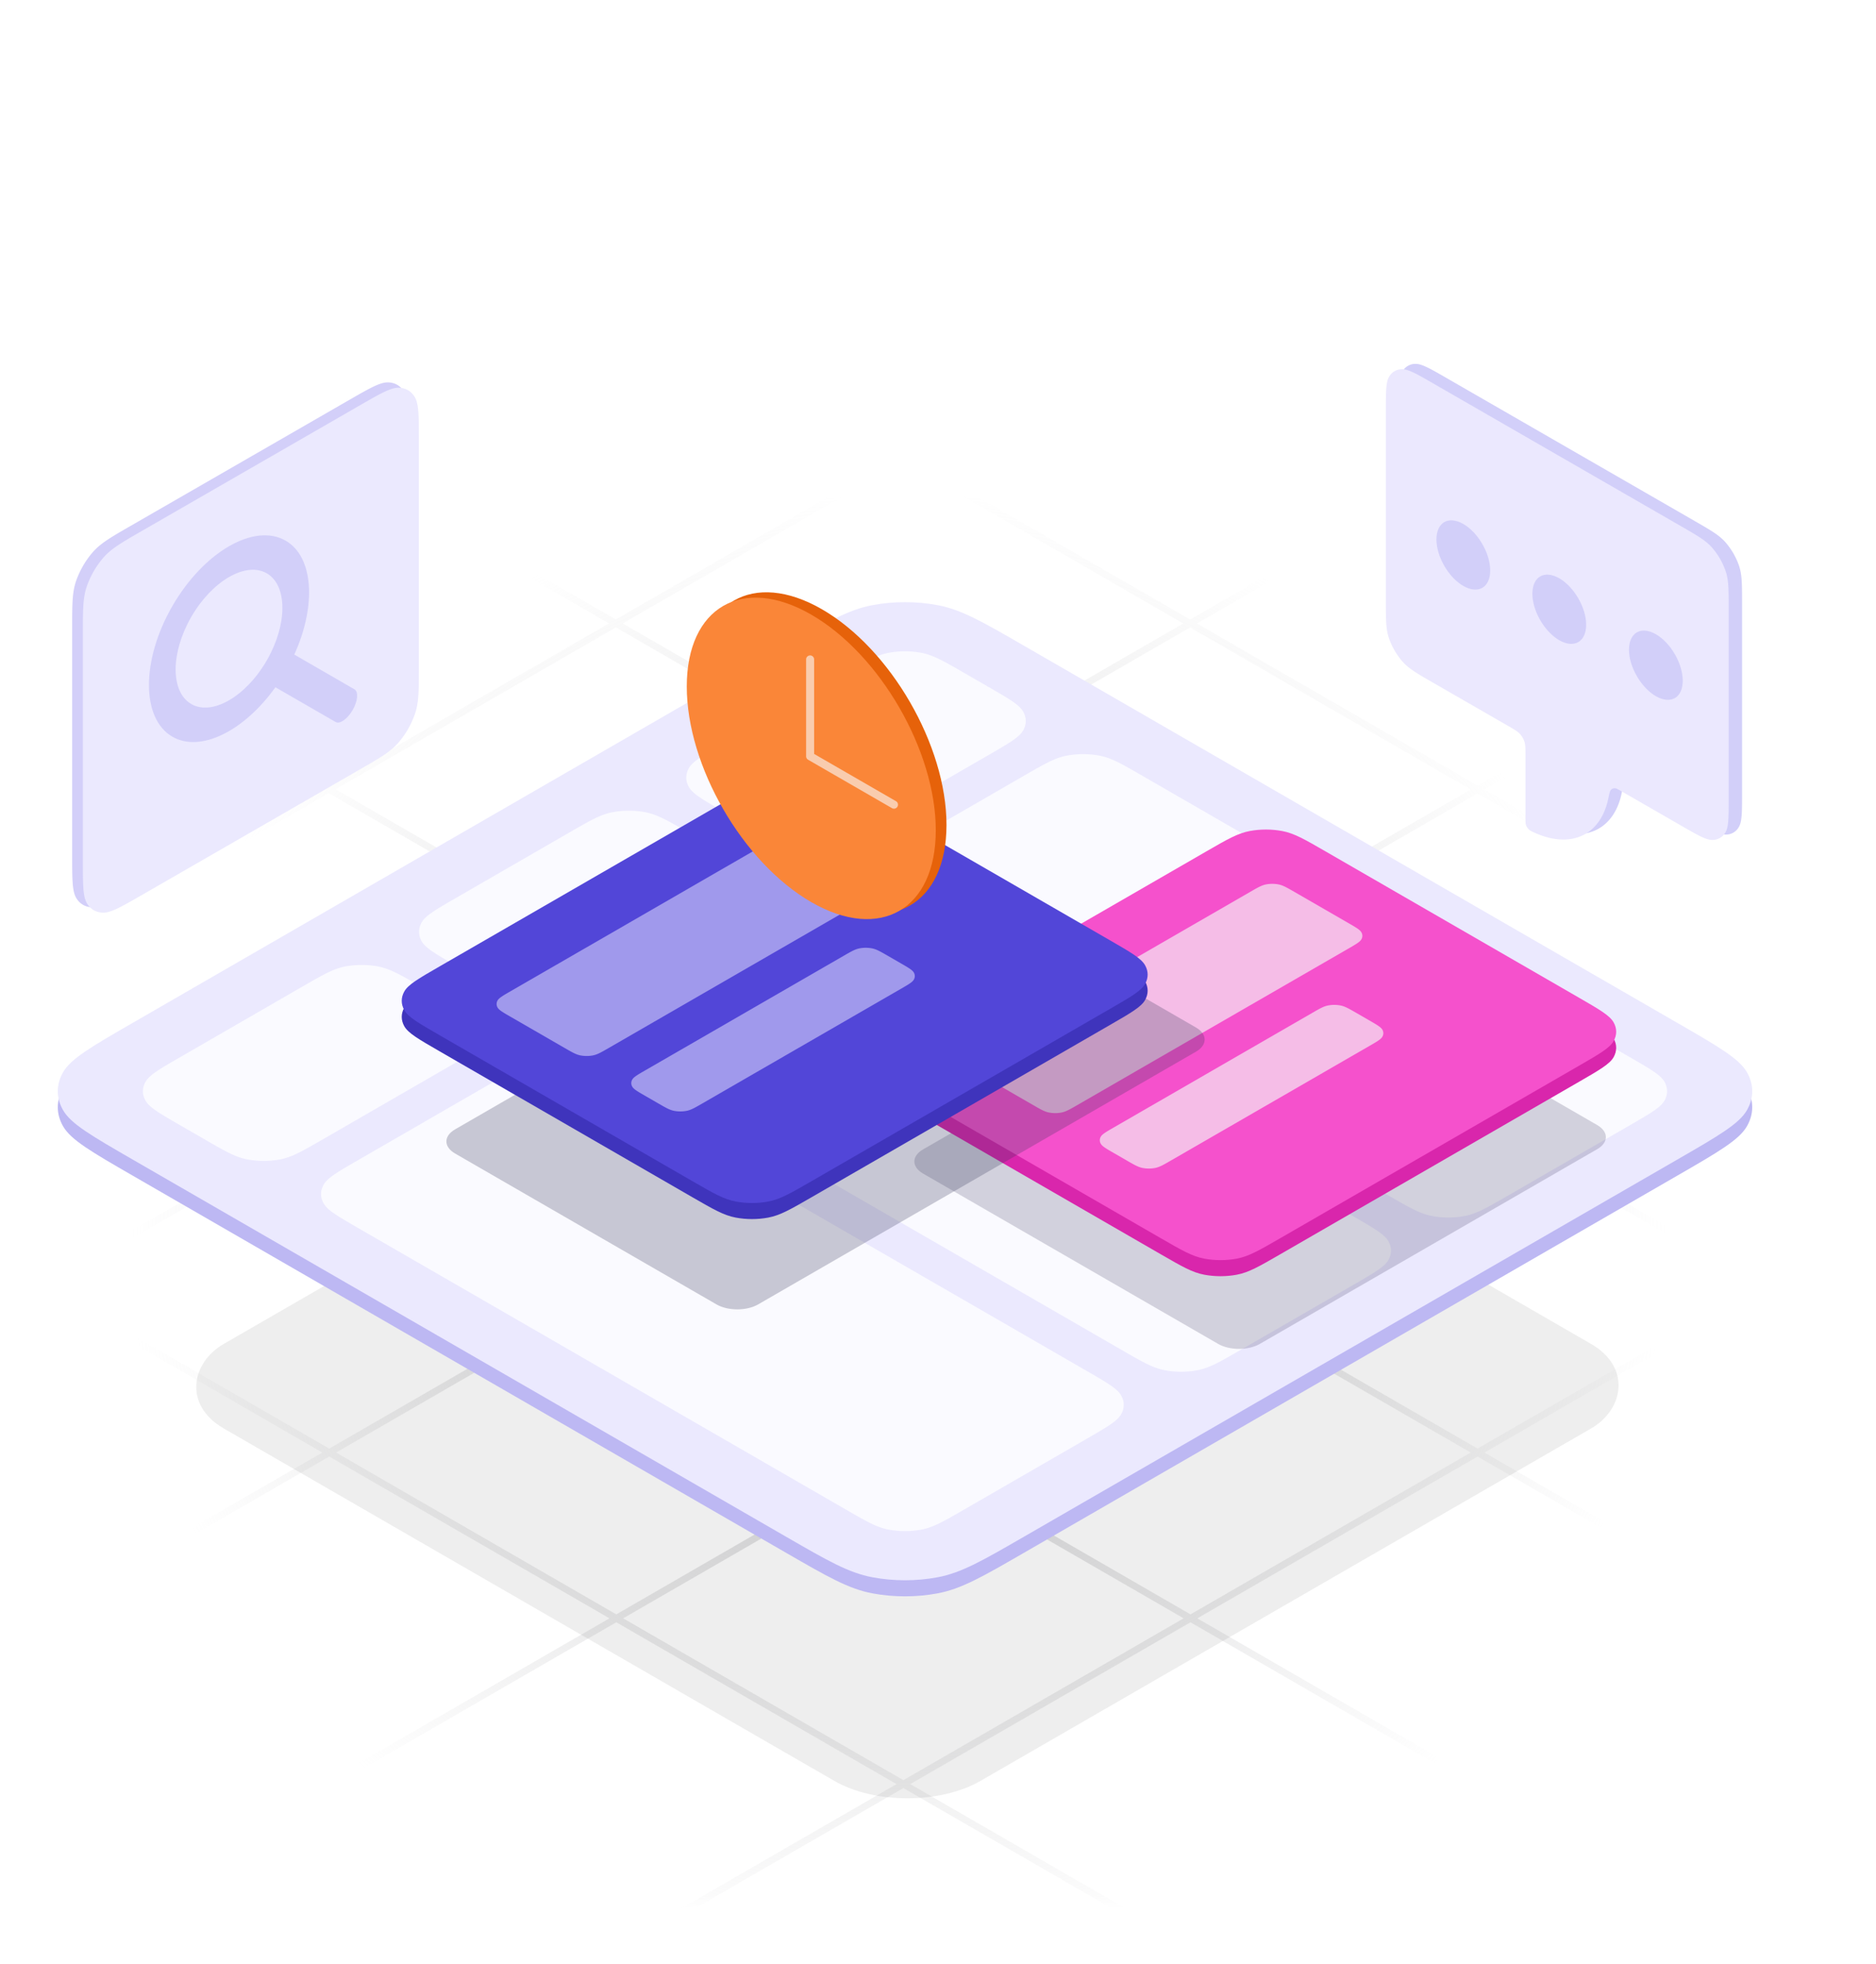 <svg viewBox="0 0 256 268" fill="none" xmlns="http://www.w3.org/2000/svg"><mask id="a" style="mask-type:alpha" maskUnits="userSpaceOnUse" x="10" y="67" width="223" height="193"><path fill="#D9D9D9" d="M10.986 67.958h221.856v191.675H10.986z"/></mask><g mask="url(#a)"><path fill-rule="evenodd" clip-rule="evenodd" d="m241.744 85.103 28.584 16.502-.468.81-29.051-16.772-38.242 22.079 38.242 22.078 23.225-13.409.467.81-22.757 13.139 33.857 19.548-.468.81-34.324-19.818-38.242 22.079 38.242 22.079 54.357-31.382.468.809-53.89 31.113 3.411 1.969-.467.81-3.879-2.239-38.243 22.079 80.335 46.382-.467.809-80.803-46.651-38.241 22.079 122.373 70.653-.466.809-122.842-70.923-38.243 22.08 160.944 92.92-.468.81-161.411-93.19-29.911 17.269-.468-.81 29.444-16.999L84.1 221.356l-102.046 58.916-.467-.81 101.578-58.646-38.241-22.079L-.86 225.17l-.467-.81 45.315-26.163-38.294-22.109-28.23 16.299-.468-.809L4.76 175.549l-38.252-22.085-16.808 9.703-.468-.809 16.34-9.434-3.706-2.14.468-.81 4.173 2.41L4.75 130.305l-38.18-22.044-3.26 1.882-.467-.81 2.792-1.612-4.377-2.527.467-.809 4.845 2.797 38.242-22.08L-35.88 61.61l.467-.81L5.746 84.564l38.243-22.08-28.935-16.705.467-.81 29.403 16.976 38.242-22.08L55.686 24l.468-.81L84.1 39.325l38.242-22.079L92.291-.104l.468-.81 30.519 17.62 8.501-4.908.467.81-8.033 4.638 38.18 22.043 36.132-20.86.468.81-35.665 20.59 38.253 22.085 21.075-12.168.468.81-20.608 11.898 38.293 22.11 6.138-3.544.467.809-5.67 3.274Zm-1.87 0-38.293-22.11-38.242 22.08 38.293 22.109 38.242-22.08Zm-39.177 22.619-38.293-22.11-38.242 22.08 38.293 22.109 38.242-22.079Zm-39.177 22.619-38.293-22.109-38.243 22.079 38.294 22.109 38.242-22.079Zm-37.307 22.619 38.242-22.08 38.242 22.079-38.243 22.079-38.241-22.078Zm-1.87 0-38.294-22.109-38.241 22.078L84.1 175.038l38.242-22.078Zm-37.307 22.618 38.242-22.078 38.241 22.078-38.241 22.079-38.242-22.079Zm-1.87 0-38.293-22.109-38.243 22.08 38.294 22.109 38.242-22.08ZM45.86 198.197 84.1 176.118l38.242 22.079L84.1 220.276 45.86 198.197Zm39.176 22.619 38.242 22.079 38.243-22.079-38.242-22.079-38.243 22.079Zm39.177-22.619 38.243 22.079 38.242-22.079-38.243-22.079-38.242 22.079Zm39.177-22.619 38.242 22.079 38.243-22.079-38.242-22.079-38.243 22.079Zm-157.694-.569 38.243-22.08-38.253-22.085-38.242 22.08 38.252 22.085Zm.925-44.704 38.253 22.085 38.241-22.079-38.253-22.085L6.62 130.305Zm39.176-22.619 38.253 22.085 38.243-22.079-38.253-22.085-38.243 22.079Zm37.308-22.62-38.243 22.08-38.18-22.043 38.243-22.08 38.18 22.044Zm1.87 0 38.253 22.086 38.242-22.079-38.253-22.085-38.242 22.079Zm37.307-22.618L84.039 84.527l-38.18-22.043L84.1 40.404l38.18 22.044Zm1.87 0 38.253 22.085 38.242-22.079-38.253-22.085-38.242 22.079Zm37.307-22.619-38.242 22.08-38.18-22.044 38.242-22.08 38.18 22.044ZM5.746 85.643l38.18 22.043-38.241 22.079-38.18-22.044L5.746 85.643Zm195.886 66.776-38.242-22.078 38.242-22.079 38.241 22.078-38.241 22.079Z" fill="url(#b)"/></g><g filter="url(#c)"><rect width="119.24" height="119.24" rx="11.547" transform="scale(1.225 .707) rotate(45 -170.617 213.623)" fill="#000" fill-opacity=".07" style="mix-blend-mode:multiply"/></g><path d="M190.942 55.355v25.859c0 2.623 0 3.934.442 5.191a9.753 9.753 0 0 0 1.774 3.069c.868 1.01 2.004 1.665 4.277 2.975l10.214 5.885c.854.492 1.281.738 1.591 1.082.275.305.482.664.609 1.054.144.441.144.933.144 1.919v8.508c0 .491 0 .737.085.976.069.193.211.414.358.557.182.176.374.264.758.439 1.105.504 2.191.813 3.221.914 1.403.139 2.677-.108 3.75-.726 1.073-.619 1.924-1.596 2.505-2.877.27-.594.478-1.248.625-1.953.143-.689.214-1.033.363-1.186a.677.677 0 0 1 .492-.221c.212-.009.487.149 1.037.466l8.045 4.635c2.273 1.31 3.409 1.965 4.277 1.954a2.01 2.01 0 0 0 1.774-1.025c.442-.747.442-2.058.442-4.681V82.31c0-2.623 0-3.934-.442-5.191a9.754 9.754 0 0 0-1.774-3.069c-.868-1.01-2.004-1.665-4.277-2.975l-33.797-19.473c-2.273-1.309-3.409-1.964-4.277-1.953a2.009 2.009 0 0 0-1.774 1.024c-.442.748-.442 2.06-.442 4.682Z" fill="#D2CFF9"/><path d="M189.114 56.086v25.859c0 2.623 0 3.934.443 5.191a9.75 9.75 0 0 0 1.773 3.069c.868 1.01 2.005 1.665 4.277 2.975l10.215 5.885c.853.492 1.28.738 1.591 1.082.274.305.482.664.609 1.054.143.441.143.933.143 1.919v8.508c0 .491 0 .737.085.976.069.193.212.414.359.557.182.176.373.264.757.439 1.106.504 2.191.813 3.222.914 1.402.139 2.676-.108 3.749-.726 1.074-.619 1.925-1.596 2.506-2.877a9.305 9.305 0 0 0 .624-1.953c.143-.689.215-1.033.363-1.186a.679.679 0 0 1 .492-.221c.213-.009.488.149 1.038.466l8.045 4.635c2.272 1.31 3.409 1.965 4.277 1.954.764-.009 1.384-.368 1.773-1.025.443-.747.443-2.058.443-4.681V83.041c0-2.623 0-3.935-.443-5.191a9.75 9.75 0 0 0-1.773-3.069c-.868-1.01-2.005-1.665-4.277-2.975l-33.798-19.472c-2.272-1.31-3.409-1.965-4.277-1.954a2.007 2.007 0 0 0-1.773 1.024c-.443.748-.443 2.06-.443 4.682Z" fill="#EBE8FE"/><path d="M203.354 77.836c0 2.334-1.642 3.28-3.668 2.112-2.026-1.167-3.669-4.005-3.669-6.34 0-2.334 1.643-3.28 3.669-2.112 2.026 1.167 3.668 4.005 3.668 6.34ZM216.447 85.243c0 2.335-1.643 3.28-3.669 2.114-2.026-1.168-3.669-4.006-3.669-6.34 0-2.334 1.643-3.28 3.669-2.113 2.026 1.167 3.669 4.005 3.669 6.34ZM229.63 92.88c0 2.334-1.643 3.28-3.669 2.113-2.026-1.167-3.669-4.006-3.669-6.34 0-2.334 1.643-3.28 3.669-2.113 2.026 1.167 3.669 4.005 3.669 6.34Z" fill="#D2CFF9"/><path d="M55.693 59.302c0-3.276 0-4.914-.552-5.847-.486-.82-1.262-1.269-2.216-1.28-1.084-.013-2.503.805-5.342 2.44L17.957 71.68c-2.84 1.635-4.259 2.453-5.343 3.715a12.191 12.191 0 0 0-2.215 3.832c-.552 1.57-.552 3.207-.552 6.483v30.961c0 3.276 0 4.914.552 5.847.486.821 1.262 1.269 2.215 1.281 1.084.013 2.504-.805 5.343-2.44l29.626-17.065c2.839-1.635 4.258-2.453 5.342-3.715a12.192 12.192 0 0 0 2.216-3.832c.552-1.57.552-3.208.552-6.484v-30.96Z" fill="#D3CFF9"/><path d="M57.156 60.033c0-3.276 0-4.914-.553-5.847-.486-.82-1.261-1.269-2.215-1.28-1.084-.013-2.504.805-5.342 2.44L19.419 72.41c-2.838 1.635-4.258 2.453-5.342 3.715a12.19 12.19 0 0 0-2.215 3.832c-.553 1.57-.553 3.207-.553 6.483v30.961c0 3.276 0 4.914.553 5.847.486.821 1.261 1.269 2.215 1.281 1.084.013 2.504-.805 5.342-2.44l29.627-17.065c2.838-1.635 4.258-2.453 5.342-3.715a12.189 12.189 0 0 0 2.215-3.832c.553-1.57.553-3.208.553-6.484v-30.96Z" fill="#EBE9FE"/><path fill-rule="evenodd" clip-rule="evenodd" d="M37.583 93.773c-4.267 5.973-10.229 8.96-14.057 6.75-4.266-2.464-4.266-10.45 0-17.837 4.267-7.387 11.184-11.38 15.45-8.916 3.829 2.21 4.222 8.864 1.182 15.544l8.208 4.739c.576.332.467 1.6-.244 2.83-.711 1.232-1.755 1.96-2.331 1.628l-8.208-4.738Zm-1.181-3.654c-2.845 4.925-7.456 7.587-10.3 5.945-2.845-1.642-2.845-6.966 0-11.891 2.844-4.925 7.455-7.587 10.3-5.945 2.844 1.643 2.844 6.966 0 11.891Z" fill="#D2CFF9"/><path d="M18.163 160.443c-5.675-3.275-8.512-4.913-9.575-6.802-.935-1.661-.935-3.45 0-5.111 1.063-1.889 3.9-3.526 9.575-6.802l89.123-51.442c5.674-3.275 8.511-4.912 11.783-5.526 2.878-.54 5.978-.54 8.856 0 3.272.614 6.109 2.251 11.784 5.527l89.122 51.441c5.675 3.276 8.512 4.913 9.575 6.802.935 1.661.935 3.45 0 5.111-1.063 1.889-3.9 3.527-9.575 6.802l-89.122 51.442c-5.675 3.275-8.512 4.913-11.784 5.526-2.878.54-5.978.54-8.856 0-3.272-.613-6.109-2.251-11.783-5.526l-89.123-51.442Z" fill="#BDB8F3"/><path d="M18.163 158.25c-5.674-3.275-8.512-4.913-9.575-6.802-.935-1.661-.935-3.45 0-5.111 1.063-1.889 3.9-3.526 9.575-6.802l89.123-51.441c5.674-3.276 8.512-4.913 11.783-5.527 2.878-.54 5.978-.54 8.856 0 3.272.614 6.109 2.251 11.784 5.527l89.122 51.441c5.675 3.276 8.512 4.913 9.575 6.802.935 1.661.935 3.45 0 5.111-1.063 1.889-3.9 3.527-9.575 6.802l-89.122 51.442c-5.675 3.275-8.512 4.913-11.784 5.526-2.878.54-5.978.54-8.856 0-3.271-.613-6.109-2.251-11.783-5.526L18.163 158.25Z" fill="#EBE9FE"/><path d="M48.952 167.603c-2.837-1.638-4.256-2.457-4.788-3.401-.467-.831-.467-1.725 0-2.556.532-.944 1.95-1.763 4.788-3.401l16.606-9.584c2.837-1.638 4.255-2.457 5.891-2.764 1.44-.27 2.99-.27 4.428 0 1.636.307 3.055 1.126 5.892 2.764l66.44 38.348c2.837 1.638 4.256 2.457 4.787 3.401.468.831.468 1.725 0 2.556-.531.944-1.95 1.763-4.787 3.401l-16.606 9.585c-2.837 1.637-4.256 2.456-5.892 2.763-1.439.27-2.989.27-4.428 0-1.636-.307-3.054-1.126-5.892-2.763l-66.44-38.349ZM27.878 155.439c2.838 1.638 4.256 2.456 5.892 2.763 1.44.27 2.99.27 4.428 0 1.636-.307 3.055-1.125 5.892-2.763l16.606-9.585c2.837-1.638 4.256-2.456 4.787-3.401.468-.83.468-1.725 0-2.556-.531-.944-1.95-1.763-4.787-3.4l-3.236-1.868c-2.837-1.638-4.256-2.456-5.892-2.763a12.204 12.204 0 0 0-4.428 0c-1.636.307-3.054 1.125-5.892 2.763l-16.605 9.585c-2.838 1.638-4.256 2.456-4.788 3.401-.467.83-.467 1.725 0 2.556.532.944 1.95 1.763 4.788 3.4l3.235 1.868ZM86.63 145.854c-2.836-1.638-4.255-2.456-4.786-3.401-.468-.83-.468-1.725 0-2.556.531-.944 1.95-1.763 4.787-3.4l15.39-8.884c2.838-1.637 4.256-2.456 5.892-2.763 1.439-.27 2.989-.27 4.428 0 1.636.307 3.055 1.126 5.892 2.763l66.439 38.349c2.838 1.638 4.256 2.457 4.788 3.401.467.831.467 1.725 0 2.556-.532.944-1.95 1.763-4.788 3.401l-15.39 8.883c-2.837 1.638-4.256 2.457-5.892 2.763-1.439.27-2.989.27-4.428 0-1.636-.306-3.054-1.125-5.892-2.763l-66.44-38.349ZM65.558 133.69c2.837 1.638 4.255 2.457 5.891 2.764 1.44.27 2.99.27 4.428 0 1.636-.307 3.055-1.126 5.892-2.764l15.39-8.883c2.838-1.638 4.256-2.457 4.788-3.401.467-.83.467-1.725 0-2.556-.532-.944-1.95-1.763-4.788-3.4l-3.235-1.868c-2.838-1.638-4.256-2.457-5.892-2.763a12.204 12.204 0 0 0-4.428 0c-1.636.306-3.055 1.125-5.892 2.763l-15.39 8.883c-2.838 1.638-4.256 2.457-4.788 3.401-.467.831-.467 1.725 0 2.556.532.944 1.95 1.763 4.788 3.401l3.236 1.867ZM123.095 124.807c-2.837-1.638-4.256-2.456-4.787-3.401-.468-.83-.468-1.725 0-2.555.531-.945 1.95-1.764 4.787-3.401l16.606-9.585c2.837-1.638 4.256-2.457 5.892-2.763 1.439-.27 2.989-.27 4.428 0 1.635.306 3.054 1.125 5.891 2.763l66.44 38.349c2.837 1.638 4.256 2.456 4.787 3.401.468.83.468 1.725 0 2.555-.531.945-1.95 1.764-4.787 3.401l-16.606 9.585c-2.837 1.638-4.256 2.457-5.892 2.763-1.439.27-2.989.27-4.428 0-1.636-.306-3.054-1.125-5.891-2.763l-66.44-38.349ZM102.022 112.643c2.837 1.638 4.256 2.457 5.891 2.764 1.439.27 2.989.27 4.428 0 1.636-.307 3.055-1.126 5.892-2.764l16.606-9.585c2.837-1.637 4.256-2.456 4.787-3.4.468-.83.468-1.725 0-2.556-.531-.944-1.95-1.763-4.787-3.4l-3.236-1.868c-2.837-1.638-4.256-2.457-5.892-2.764a12.213 12.213 0 0 0-4.428 0c-1.635.307-3.054 1.126-5.891 2.764l-16.606 9.584c-2.837 1.638-4.256 2.457-4.788 3.401-.467.831-.467 1.725 0 2.556.532.944 1.95 1.763 4.788 3.401l3.236 1.867Z" fill="#FAFAFF"/><g filter="url(#d)"><path d="M171.986 130.266c1.574-.908 4.126-.908 5.7 0l40.27 23.244c1.574.909 1.574 2.381 0 3.29l-46.032 26.569c-1.574.909-4.125.909-5.699 0l-40.27-23.244c-1.574-.908-1.574-2.381 0-3.289l46.031-26.57Z" fill="#333055" fill-opacity=".2"/></g><path d="M164.645 118.347c2.837-1.637 4.256-2.456 5.891-2.763 1.439-.27 2.989-.27 4.428 0 1.636.307 3.055 1.125 5.892 2.763l34.551 19.943c2.837 1.637 4.256 2.456 4.787 3.401.468.83.468 1.725 0 2.555-.531.945-1.95 1.763-4.787 3.401l-40.749 23.52c-2.837 1.638-4.256 2.457-5.892 2.764-1.439.27-2.989.27-4.428 0-1.636-.307-3.054-1.126-5.892-2.764l-34.55-19.942c-2.837-1.638-4.256-2.457-4.788-3.401-.467-.831-.467-1.725 0-2.556.532-.944 1.951-1.763 4.788-3.401l40.749-23.52Z" fill="#D926AC"/><path d="M164.645 116.154c2.837-1.637 4.256-2.456 5.891-2.763 1.439-.27 2.989-.27 4.428 0 1.636.307 3.055 1.126 5.892 2.763l34.551 19.943c2.837 1.637 4.256 2.456 4.787 3.401.468.83.468 1.725 0 2.555-.531.945-1.95 1.763-4.787 3.401l-40.749 23.52c-2.837 1.638-4.256 2.457-5.892 2.764-1.439.27-2.989.27-4.428 0-1.636-.307-3.054-1.126-5.892-2.764l-34.55-19.942c-2.837-1.638-4.256-2.457-4.788-3.401-.467-.831-.467-1.725 0-2.556.532-.944 1.951-1.763 4.788-3.401l40.749-23.52Z" fill="#F551CC"/><path d="M170.576 121.708c1.064-.614 1.596-.921 2.209-1.036a4.546 4.546 0 0 1 1.661 0c.613.115 1.145.422 2.209 1.036l7.325 4.228c1.064.614 1.596.921 1.795 1.275a.937.937 0 0 1 0 .959c-.199.354-.731.661-1.795 1.275l-36.944 21.324c-1.064.614-1.596.921-2.209 1.036a4.59 4.59 0 0 1-1.661 0c-.613-.115-1.145-.422-2.209-1.036l-7.325-4.228c-1.064-.614-1.596-.921-1.795-1.275a.937.937 0 0 1 0-.959c.199-.354.731-.661 1.795-1.275l36.944-21.324ZM179.036 138.226c1.064-.614 1.596-.921 2.209-1.036a4.59 4.59 0 0 1 1.661 0c.613.115 1.145.422 2.209 1.036l1.728.998c1.064.614 1.596.921 1.796 1.275a.94.94 0 0 1 0 .958c-.2.355-.732.662-1.796 1.276l-27.028 15.6c-1.064.615-1.596.922-2.209 1.037a4.59 4.59 0 0 1-1.661 0c-.613-.115-1.145-.422-2.209-1.037l-1.728-.997c-1.064-.614-1.596-.921-1.795-1.275a.937.937 0 0 1 0-.959c.199-.354.731-.661 1.795-1.275l27.028-15.601Z" fill="#F5BDE7"/><g filter="url(#e)"><path d="M121.84 119.616c1.574-.909 4.126-.909 5.699 0l35.669 20.588c1.573.908 1.573 2.381 0 3.289l-59.744 34.484c-1.574.909-4.126.909-5.7 0L62.096 157.39c-1.573-.909-1.573-2.382 0-3.29l59.744-34.484Z" fill="#333055" fill-opacity=".25"/></g><path d="M100.708 110.553c2.837-1.637 4.256-2.456 5.892-2.763 1.439-.27 2.989-.27 4.428 0 1.636.307 3.054 1.126 5.892 2.763l34.55 19.943c2.837 1.638 4.256 2.456 4.788 3.401.467.83.467 1.725 0 2.555-.532.945-1.951 1.763-4.788 3.401l-40.749 23.52c-2.837 1.638-4.255 2.457-5.891 2.764-1.439.27-2.989.27-4.428 0-1.636-.307-3.055-1.126-5.892-2.764l-34.55-19.942c-2.838-1.638-4.257-2.457-4.788-3.401-.468-.831-.468-1.725 0-2.556.532-.944 1.95-1.763 4.787-3.401l40.749-23.52Z" fill="#3F34BC"/><path d="M100.708 108.36c2.837-1.637 4.256-2.456 5.892-2.763 1.439-.27 2.989-.27 4.428 0 1.636.307 3.054 1.126 5.892 2.763l34.55 19.943c2.837 1.638 4.256 2.456 4.788 3.401.467.83.467 1.725 0 2.555-.532.945-1.951 1.763-4.788 3.401l-40.749 23.52c-2.837 1.638-4.255 2.457-5.891 2.764-1.439.27-2.989.27-4.428 0-1.636-.307-3.055-1.126-5.892-2.764l-34.55-19.942c-2.838-1.638-4.257-2.457-4.788-3.401-.468-.831-.468-1.725 0-2.556.532-.944 1.95-1.763 4.787-3.401l40.749-23.52Z" fill="#5246D8"/><path d="M106.639 113.914c1.064-.614 1.596-.921 2.21-1.036a4.54 4.54 0 0 1 1.66 0c.614.115 1.146.422 2.21 1.036l7.324 4.228c1.064.614 1.596.921 1.796 1.275a.942.942 0 0 1 0 .959c-.2.354-.732.661-1.796 1.275L83.1 142.975c-1.064.614-1.596.921-2.21 1.036-.54.101-1.12.101-1.66 0-.614-.115-1.146-.422-2.21-1.036l-7.325-4.228c-1.064-.614-1.596-.921-1.795-1.275a.94.94 0 0 1 0-.959c.2-.354.731-.661 1.795-1.275l36.944-21.324ZM115.1 130.432c1.064-.614 1.596-.921 2.21-1.036a4.585 4.585 0 0 1 1.66 0c.614.115 1.146.422 2.21 1.036l1.728.998c1.064.614 1.596.921 1.795 1.275a.942.942 0 0 1 0 .959c-.199.354-.731.661-1.795 1.275L95.88 150.54c-1.064.614-1.596.921-2.21 1.036-.54.101-1.12.101-1.66 0-.614-.115-1.146-.422-2.21-1.036l-1.728-.998c-1.064-.614-1.596-.921-1.795-1.275a.94.94 0 0 1 0-.959c.2-.354.731-.661 1.795-1.275l27.028-15.601Z" fill="#A099EC"/><path d="M129.159 112.554c0 10.832-7.607 15.223-16.99 9.807s-16.99-18.588-16.99-29.42c0-10.831 7.607-15.222 16.99-9.806s16.99 18.588 16.99 29.419Z" fill="#E6620A"/><path d="M127.697 113.285c0 10.832-7.607 15.223-16.99 9.807s-16.99-18.588-16.99-29.42c0-10.831 7.607-15.222 16.99-9.806s16.99 18.588 16.99 29.419Z" fill="#FA8638"/><path fill-rule="evenodd" clip-rule="evenodd" d="M110.549 89.43c.303 0 .549.246.549.55v12.892l11.168 6.447a.547.547 0 1 1-.548.95l-11.443-6.605a.548.548 0 0 1-.274-.475v-13.21c0-.303.245-.548.548-.548Z" fill="#F9CCAE"/><defs><filter id="c" x="4.187" y="110.702" width="239.239" height="156.866" filterUnits="userSpaceOnUse" color-interpolation-filters="sRGB"><feFlood flood-opacity="0" result="BackgroundImageFix"/><feBlend in="SourceGraphic" in2="BackgroundImageFix" result="shape"/><feGaussianBlur stdDeviation="11.103" result="effect1_foregroundBlur_410_4783"/></filter><filter id="d" x="113.791" y="118.602" width="116.328" height="76.432" filterUnits="userSpaceOnUse" color-interpolation-filters="sRGB"><feFlood flood-opacity="0" result="BackgroundImageFix"/><feBlend in="SourceGraphic" in2="BackgroundImageFix" result="shape"/><feGaussianBlur stdDeviation="5.492" result="effect1_foregroundBlur_410_4783"/></filter><filter id="e" x="49.933" y="107.951" width="125.438" height="81.691" filterUnits="userSpaceOnUse" color-interpolation-filters="sRGB"><feFlood flood-opacity="0" result="BackgroundImageFix"/><feBlend in="SourceGraphic" in2="BackgroundImageFix" result="shape"/><feGaussianBlur stdDeviation="5.492" result="effect1_foregroundBlur_410_4783"/></filter><radialGradient id="b" cx="0" cy="0" r="1" gradientUnits="userSpaceOnUse" gradientTransform="matrix(-.08 101.699 -104.202 -.082 122.433 168.126)"><stop stop-color="#CBCBCD"/><stop offset="1" stop-color="#CBCBCD" stop-opacity="0"/></radialGradient></defs></svg>